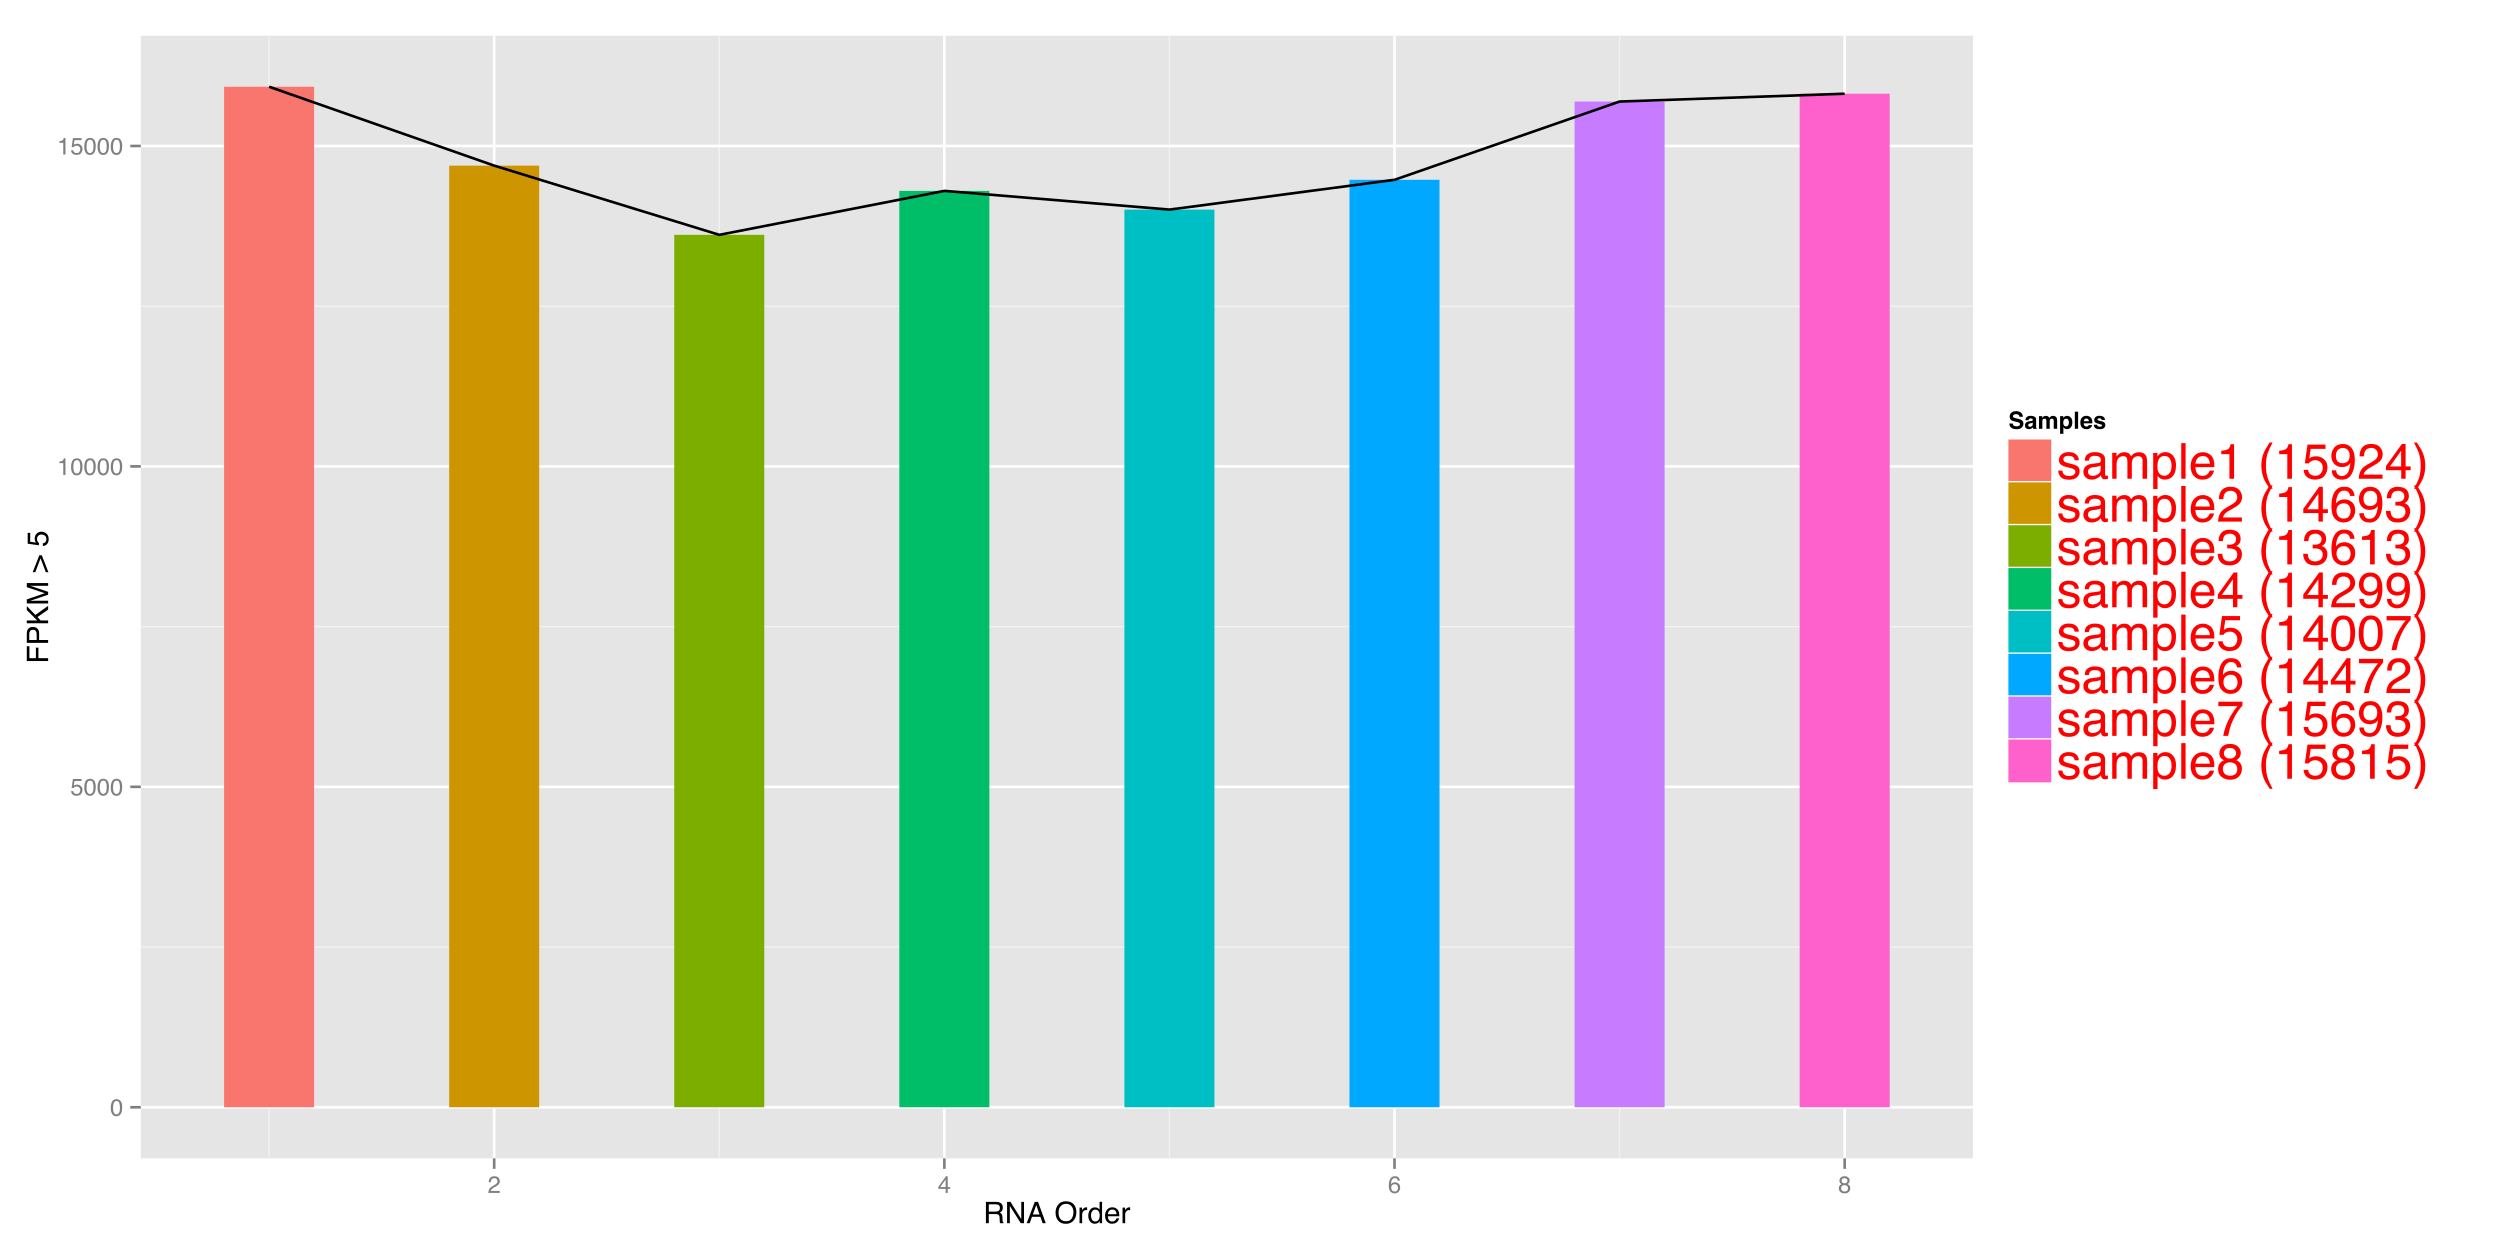 <?xml version="1.0" encoding="UTF-8"?>
<svg xmlns="http://www.w3.org/2000/svg" xmlns:xlink="http://www.w3.org/1999/xlink" width="1008pt" height="504pt" viewBox="0 0 1008 504" version="1.1">
<defs>
<g>
<symbol overflow="visible" id="glyph0-0">
<path style="stroke:none;" d="M 0.312 0 L 0.312 -6.875 L 5.766 -6.875 L 5.766 0 Z M 4.906 -0.859 L 4.906 -6.016 L 1.172 -6.016 L 1.172 -0.859 Z "/>
</symbol>
<symbol overflow="visible" id="glyph0-1">
<path style="stroke:none;" d="M 2.594 -6.703 C 3.457 -6.703 4.086 -6.348 4.484 -5.641 C 4.773 -5.086 4.922 -4.328 4.922 -3.359 C 4.922 -2.453 4.785 -1.695 4.516 -1.094 C 4.129 -0.238 3.488 0.188 2.594 0.188 C 1.781 0.188 1.18 -0.16 0.797 -0.859 C 0.461 -1.453 0.297 -2.238 0.297 -3.219 C 0.297 -3.977 0.395 -4.633 0.594 -5.188 C 0.957 -6.195 1.625 -6.703 2.594 -6.703 Z M 2.578 -0.578 C 3.016 -0.578 3.363 -0.77 3.625 -1.156 C 3.883 -1.551 4.016 -2.273 4.016 -3.328 C 4.016 -4.086 3.922 -4.711 3.734 -5.203 C 3.547 -5.703 3.18 -5.953 2.641 -5.953 C 2.148 -5.953 1.789 -5.719 1.562 -5.25 C 1.332 -4.781 1.219 -4.094 1.219 -3.188 C 1.219 -2.5 1.289 -1.945 1.438 -1.531 C 1.656 -0.895 2.035 -0.578 2.578 -0.578 Z "/>
</symbol>
<symbol overflow="visible" id="glyph0-2">
<path style="stroke:none;" d="M 1.188 -1.703 C 1.238 -1.223 1.461 -0.895 1.859 -0.719 C 2.055 -0.625 2.285 -0.578 2.547 -0.578 C 3.047 -0.578 3.414 -0.734 3.656 -1.047 C 3.895 -1.367 4.016 -1.723 4.016 -2.109 C 4.016 -2.578 3.867 -2.938 3.578 -3.188 C 3.297 -3.445 2.957 -3.578 2.562 -3.578 C 2.27 -3.578 2.02 -3.52 1.812 -3.406 C 1.602 -3.289 1.426 -3.133 1.281 -2.938 L 0.547 -2.984 L 1.062 -6.594 L 4.547 -6.594 L 4.547 -5.781 L 1.703 -5.781 L 1.406 -3.922 C 1.562 -4.035 1.711 -4.125 1.859 -4.188 C 2.109 -4.289 2.395 -4.344 2.719 -4.344 C 3.332 -4.344 3.852 -4.141 4.281 -3.734 C 4.707 -3.336 4.922 -2.836 4.922 -2.234 C 4.922 -1.598 4.723 -1.035 4.328 -0.547 C 3.941 -0.066 3.32 0.172 2.469 0.172 C 1.914 0.172 1.43 0.02 1.016 -0.281 C 0.598 -0.594 0.363 -1.066 0.312 -1.703 Z "/>
</symbol>
<symbol overflow="visible" id="glyph0-3">
<path style="stroke:none;" d="M 0.922 -4.75 L 0.922 -5.391 C 1.523 -5.453 1.945 -5.551 2.188 -5.688 C 2.426 -5.832 2.609 -6.164 2.734 -6.688 L 3.391 -6.688 L 3.391 0 L 2.5 0 L 2.5 -4.75 Z "/>
</symbol>
<symbol overflow="visible" id="glyph0-4">
<path style="stroke:none;" d="M 0.297 0 C 0.328 -0.57 0.445 -1.07 0.656 -1.5 C 0.863 -1.938 1.27 -2.328 1.875 -2.672 L 2.766 -3.188 C 3.172 -3.426 3.457 -3.629 3.625 -3.797 C 3.875 -4.055 4 -4.352 4 -4.688 C 4 -5.07 3.879 -5.379 3.641 -5.609 C 3.41 -5.836 3.102 -5.953 2.719 -5.953 C 2.133 -5.953 1.734 -5.734 1.516 -5.297 C 1.398 -5.066 1.336 -4.742 1.328 -4.328 L 0.469 -4.328 C 0.477 -4.91 0.582 -5.383 0.781 -5.75 C 1.145 -6.406 1.789 -6.734 2.719 -6.734 C 3.488 -6.734 4.051 -6.523 4.406 -6.109 C 4.758 -5.691 4.938 -5.227 4.938 -4.719 C 4.938 -4.188 4.75 -3.727 4.375 -3.344 C 4.156 -3.125 3.758 -2.852 3.188 -2.531 L 2.547 -2.188 C 2.242 -2.02 2.004 -1.859 1.828 -1.703 C 1.516 -1.43 1.316 -1.129 1.234 -0.797 L 4.906 -0.797 L 4.906 0 Z "/>
</symbol>
<symbol overflow="visible" id="glyph0-5">
<path style="stroke:none;" d="M 3.172 -2.375 L 3.172 -5.422 L 1.016 -2.375 Z M 3.188 0 L 3.188 -1.641 L 0.25 -1.641 L 0.25 -2.469 L 3.312 -6.734 L 4.031 -6.734 L 4.031 -2.375 L 5.016 -2.375 L 5.016 -1.641 L 4.031 -1.641 L 4.031 0 Z "/>
</symbol>
<symbol overflow="visible" id="glyph0-6">
<path style="stroke:none;" d="M 2.812 -6.734 C 3.562 -6.734 4.082 -6.535 4.375 -6.141 C 4.664 -5.754 4.812 -5.359 4.812 -4.953 L 3.984 -4.953 C 3.93 -5.211 3.852 -5.422 3.75 -5.578 C 3.539 -5.859 3.227 -6 2.812 -6 C 2.344 -6 1.969 -5.781 1.688 -5.344 C 1.414 -4.906 1.266 -4.281 1.234 -3.469 C 1.422 -3.75 1.664 -3.961 1.969 -4.109 C 2.227 -4.234 2.523 -4.297 2.859 -4.297 C 3.422 -4.297 3.91 -4.113 4.328 -3.75 C 4.742 -3.395 4.953 -2.863 4.953 -2.156 C 4.953 -1.539 4.754 -1 4.359 -0.531 C 3.961 -0.062 3.398 0.172 2.672 0.172 C 2.047 0.172 1.504 -0.062 1.047 -0.531 C 0.586 -1.008 0.359 -1.816 0.359 -2.953 C 0.359 -3.785 0.461 -4.488 0.672 -5.062 C 1.055 -6.176 1.77 -6.734 2.812 -6.734 Z M 2.75 -0.578 C 3.188 -0.578 3.516 -0.723 3.734 -1.016 C 3.961 -1.316 4.078 -1.672 4.078 -2.078 C 4.078 -2.422 3.977 -2.75 3.781 -3.062 C 3.582 -3.375 3.223 -3.531 2.703 -3.531 C 2.336 -3.531 2.02 -3.41 1.75 -3.172 C 1.477 -2.93 1.344 -2.566 1.344 -2.078 C 1.344 -1.648 1.461 -1.289 1.703 -1 C 1.953 -0.719 2.301 -0.578 2.75 -0.578 Z "/>
</symbol>
<symbol overflow="visible" id="glyph0-7">
<path style="stroke:none;" d="M 2.609 -3.891 C 2.984 -3.891 3.273 -3.992 3.484 -4.203 C 3.691 -4.41 3.797 -4.66 3.797 -4.953 C 3.797 -5.203 3.691 -5.43 3.484 -5.641 C 3.285 -5.848 2.984 -5.953 2.578 -5.953 C 2.172 -5.953 1.875 -5.848 1.688 -5.641 C 1.508 -5.43 1.422 -5.188 1.422 -4.906 C 1.422 -4.594 1.535 -4.344 1.766 -4.156 C 2.004 -3.977 2.285 -3.891 2.609 -3.891 Z M 2.656 -0.578 C 3.051 -0.578 3.375 -0.68 3.625 -0.891 C 3.883 -1.098 4.016 -1.414 4.016 -1.844 C 4.016 -2.27 3.879 -2.594 3.609 -2.812 C 3.348 -3.039 3.008 -3.156 2.594 -3.156 C 2.195 -3.156 1.867 -3.039 1.609 -2.812 C 1.359 -2.582 1.234 -2.266 1.234 -1.859 C 1.234 -1.516 1.348 -1.211 1.578 -0.953 C 1.816 -0.703 2.176 -0.578 2.656 -0.578 Z M 1.469 -3.578 C 1.227 -3.672 1.039 -3.785 0.906 -3.922 C 0.664 -4.172 0.547 -4.5 0.547 -4.906 C 0.547 -5.406 0.723 -5.832 1.078 -6.188 C 1.441 -6.551 1.957 -6.734 2.625 -6.734 C 3.27 -6.734 3.773 -6.562 4.141 -6.219 C 4.504 -5.875 4.688 -5.477 4.688 -5.031 C 4.688 -4.613 4.582 -4.273 4.375 -4.016 C 4.25 -3.867 4.062 -3.723 3.812 -3.578 C 4.094 -3.453 4.312 -3.305 4.469 -3.141 C 4.77 -2.828 4.922 -2.422 4.922 -1.922 C 4.922 -1.336 4.723 -0.836 4.328 -0.422 C 3.93 -0.016 3.367 0.188 2.641 0.188 C 1.984 0.188 1.43 0.008 0.984 -0.344 C 0.535 -0.695 0.312 -1.211 0.312 -1.891 C 0.312 -2.285 0.406 -2.625 0.594 -2.906 C 0.789 -3.195 1.082 -3.422 1.469 -3.578 Z "/>
</symbol>
<symbol overflow="visible" id="glyph1-0">
<path style="stroke:none;" d="M 0.391 0 L 0.391 -8.609 L 7.219 -8.609 L 7.219 0 Z M 6.141 -1.078 L 6.141 -7.531 L 1.469 -7.531 L 1.469 -1.078 Z "/>
</symbol>
<symbol overflow="visible" id="glyph1-1">
<path style="stroke:none;" d="M 4.922 -4.672 C 5.461 -4.672 5.891 -4.781 6.203 -5 C 6.523 -5.219 6.688 -5.609 6.688 -6.172 C 6.688 -6.785 6.469 -7.207 6.031 -7.438 C 5.789 -7.551 5.469 -7.609 5.062 -7.609 L 2.219 -7.609 L 2.219 -4.672 Z M 1.062 -8.609 L 5.047 -8.609 C 5.703 -8.609 6.238 -8.516 6.656 -8.328 C 7.469 -7.953 7.875 -7.27 7.875 -6.281 C 7.875 -5.77 7.766 -5.348 7.547 -5.016 C 7.336 -4.691 7.039 -4.43 6.656 -4.234 C 7 -4.098 7.254 -3.914 7.422 -3.688 C 7.586 -3.469 7.68 -3.109 7.703 -2.609 L 7.75 -1.453 C 7.758 -1.129 7.785 -0.883 7.828 -0.719 C 7.898 -0.445 8.023 -0.27 8.203 -0.188 L 8.203 0 L 6.781 0 C 6.738 -0.07 6.703 -0.164 6.672 -0.281 C 6.648 -0.406 6.633 -0.633 6.625 -0.969 L 6.547 -2.406 C 6.523 -2.969 6.316 -3.344 5.922 -3.531 C 5.703 -3.633 5.352 -3.688 4.875 -3.688 L 2.219 -3.688 L 2.219 0 L 1.062 0 Z "/>
</symbol>
<symbol overflow="visible" id="glyph1-2">
<path style="stroke:none;" d="M 0.922 -8.609 L 2.297 -8.609 L 6.641 -1.641 L 6.641 -8.609 L 7.75 -8.609 L 7.75 0 L 6.438 0 L 2.031 -6.969 L 2.031 0 L 0.922 0 Z M 4.25 -8.609 Z "/>
</symbol>
<symbol overflow="visible" id="glyph1-3">
<path style="stroke:none;" d="M 5.328 -3.531 L 4.031 -7.328 L 2.641 -3.531 Z M 3.422 -8.609 L 4.734 -8.609 L 7.859 0 L 6.578 0 L 5.703 -2.578 L 2.297 -2.578 L 1.375 0 L 0.172 0 Z M 4.016 -8.609 Z "/>
</symbol>
<symbol overflow="visible" id="glyph1-4">
<path style="stroke:none;" d=""/>
</symbol>
<symbol overflow="visible" id="glyph1-5">
<path style="stroke:none;" d="M 4.625 -8.844 C 6.145 -8.844 7.27 -8.352 8 -7.375 C 8.57 -6.613 8.859 -5.641 8.859 -4.453 C 8.859 -3.172 8.531 -2.102 7.875 -1.25 C 7.113 -0.25 6.023 0.25 4.609 0.25 C 3.285 0.25 2.242 -0.188 1.484 -1.062 C 0.805 -1.906 0.469 -2.973 0.469 -4.266 C 0.469 -5.422 0.758 -6.414 1.344 -7.25 C 2.082 -8.312 3.176 -8.844 4.625 -8.844 Z M 4.75 -0.797 C 5.77 -0.797 6.508 -1.16 6.969 -1.891 C 7.438 -2.629 7.672 -3.477 7.672 -4.438 C 7.672 -5.445 7.406 -6.258 6.875 -6.875 C 6.344 -7.5 5.617 -7.812 4.703 -7.812 C 3.805 -7.812 3.078 -7.504 2.516 -6.891 C 1.953 -6.273 1.672 -5.375 1.672 -4.188 C 1.672 -3.227 1.91 -2.422 2.391 -1.766 C 2.879 -1.117 3.664 -0.797 4.75 -0.797 Z M 4.672 -8.844 Z "/>
</symbol>
<symbol overflow="visible" id="glyph1-6">
<path style="stroke:none;" d="M 0.797 -6.281 L 1.812 -6.281 L 1.812 -5.188 C 1.883 -5.406 2.082 -5.664 2.406 -5.969 C 2.727 -6.27 3.098 -6.422 3.516 -6.422 C 3.535 -6.422 3.566 -6.414 3.609 -6.406 C 3.66 -6.406 3.742 -6.398 3.859 -6.391 L 3.859 -5.281 C 3.797 -5.289 3.738 -5.297 3.688 -5.297 C 3.633 -5.297 3.578 -5.297 3.516 -5.297 C 2.984 -5.297 2.57 -5.125 2.281 -4.781 C 2 -4.445 1.859 -4.055 1.859 -3.609 L 1.859 0 L 0.797 0 Z "/>
</symbol>
<symbol overflow="visible" id="glyph1-7">
<path style="stroke:none;" d="M 1.438 -3.062 C 1.438 -2.395 1.578 -1.832 1.859 -1.375 C 2.148 -0.926 2.609 -0.703 3.234 -0.703 C 3.723 -0.703 4.125 -0.91 4.438 -1.328 C 4.758 -1.742 4.922 -2.348 4.922 -3.141 C 4.922 -3.93 4.754 -4.516 4.422 -4.891 C 4.098 -5.273 3.703 -5.469 3.234 -5.469 C 2.703 -5.469 2.27 -5.266 1.938 -4.859 C 1.602 -4.453 1.438 -3.852 1.438 -3.062 Z M 3.031 -6.391 C 3.508 -6.391 3.91 -6.285 4.234 -6.078 C 4.422 -5.961 4.633 -5.758 4.875 -5.469 L 4.875 -8.641 L 5.891 -8.641 L 5.891 0 L 4.938 0 L 4.938 -0.875 C 4.695 -0.488 4.406 -0.207 4.062 -0.031 C 3.727 0.133 3.344 0.219 2.906 0.219 C 2.207 0.219 1.602 -0.07 1.094 -0.656 C 0.582 -1.25 0.328 -2.031 0.328 -3 C 0.328 -3.914 0.562 -4.707 1.031 -5.375 C 1.5 -6.051 2.164 -6.391 3.031 -6.391 Z "/>
</symbol>
<symbol overflow="visible" id="glyph1-8">
<path style="stroke:none;" d="M 3.391 -6.422 C 3.836 -6.422 4.27 -6.316 4.688 -6.109 C 5.102 -5.898 5.422 -5.629 5.641 -5.297 C 5.848 -4.973 5.988 -4.602 6.062 -4.188 C 6.125 -3.895 6.156 -3.43 6.156 -2.797 L 1.547 -2.797 C 1.566 -2.16 1.719 -1.648 2 -1.266 C 2.281 -0.879 2.719 -0.688 3.312 -0.688 C 3.863 -0.688 4.301 -0.867 4.625 -1.234 C 4.812 -1.441 4.945 -1.688 5.031 -1.969 L 6.062 -1.969 C 6.039 -1.738 5.953 -1.484 5.797 -1.203 C 5.641 -0.922 5.469 -0.688 5.281 -0.5 C 4.957 -0.188 4.555 0.02 4.078 0.125 C 3.828 0.188 3.539 0.219 3.219 0.219 C 2.438 0.219 1.773 -0.062 1.234 -0.625 C 0.691 -1.195 0.422 -1.992 0.422 -3.016 C 0.422 -4.023 0.691 -4.844 1.234 -5.469 C 1.785 -6.102 2.504 -6.422 3.391 -6.422 Z M 5.062 -3.641 C 5.02 -4.098 4.922 -4.461 4.766 -4.734 C 4.484 -5.242 4.004 -5.5 3.328 -5.5 C 2.836 -5.5 2.426 -5.32 2.094 -4.969 C 1.77 -4.625 1.598 -4.18 1.578 -3.641 Z M 3.281 -6.422 Z "/>
</symbol>
<symbol overflow="visible" id="glyph2-0">
<path style="stroke:none;" d="M 0 -0.391 L -8.609 -0.391 L -8.609 -7.219 L 0 -7.219 Z M -1.078 -6.141 L -7.531 -6.141 L -7.531 -1.469 L -1.078 -1.469 Z "/>
</symbol>
<symbol overflow="visible" id="glyph2-1">
<path style="stroke:none;" d="M -8.609 -1.031 L -8.609 -7 L -7.547 -7 L -7.547 -2.188 L -4.938 -2.188 L -4.938 -6.422 L -3.922 -6.422 L -3.922 -2.188 L 0 -2.188 L 0 -1.031 Z "/>
</symbol>
<symbol overflow="visible" id="glyph2-2">
<path style="stroke:none;" d="M -8.609 -1.031 L -8.609 -4.906 C -8.609 -5.664 -8.391 -6.281 -7.953 -6.75 C -7.523 -7.219 -6.922 -7.453 -6.141 -7.453 C -5.473 -7.453 -4.891 -7.242 -4.391 -6.828 C -3.891 -6.41 -3.641 -5.77 -3.641 -4.906 L -3.641 -2.188 L 0 -2.188 L 0 -1.031 Z M -6.141 -6.281 C -6.766 -6.281 -7.191 -6.047 -7.422 -5.578 C -7.547 -5.316 -7.609 -4.961 -7.609 -4.516 L -7.609 -2.188 L -4.625 -2.188 L -4.625 -4.516 C -4.625 -5.035 -4.734 -5.457 -4.953 -5.781 C -5.18 -6.113 -5.578 -6.281 -6.141 -6.281 Z "/>
</symbol>
<symbol overflow="visible" id="glyph2-3">
<path style="stroke:none;" d="M -8.609 -0.922 L -8.609 -2.047 L -4.406 -2.047 L -8.609 -6.25 L -8.609 -7.859 L -5.141 -4.281 L 0 -7.953 L 0 -6.438 L -4.312 -3.422 L -3 -2.047 L 0 -2.047 L 0 -0.922 Z "/>
</symbol>
<symbol overflow="visible" id="glyph2-4">
<path style="stroke:none;" d="M -8.609 -0.891 L -8.609 -2.562 L -1.328 -5.031 L -8.609 -7.484 L -8.609 -9.141 L 0 -9.141 L 0 -8.031 L -5.078 -8.031 C -5.254 -8.031 -5.547 -8.031 -5.953 -8.031 C -6.359 -8.039 -6.797 -8.047 -7.266 -8.047 L 0 -5.594 L 0 -4.438 L -7.266 -1.969 L -7 -1.969 C -6.789 -1.969 -6.469 -1.973 -6.031 -1.984 C -5.602 -1.992 -5.285 -2 -5.078 -2 L 0 -2 L 0 -0.891 Z "/>
</symbol>
<symbol overflow="visible" id="glyph2-5">
<path style="stroke:none;" d=""/>
</symbol>
<symbol overflow="visible" id="glyph2-6">
<path style="stroke:none;" d="M -2.562 -7.016 L 0.109 -0.172 L -0.938 -0.172 L -3.062 -5.766 L -5.188 -0.172 L -6.234 -0.172 L -3.547 -7.016 Z "/>
</symbol>
<symbol overflow="visible" id="glyph2-7">
<path style="stroke:none;" d="M -2.141 -1.484 C -1.535 -1.555 -1.117 -1.836 -0.891 -2.328 C -0.773 -2.578 -0.719 -2.863 -0.719 -3.188 C -0.719 -3.812 -0.914 -4.273 -1.312 -4.578 C -1.707 -4.879 -2.148 -5.031 -2.641 -5.031 C -3.223 -5.031 -3.676 -4.848 -4 -4.484 C -4.32 -4.129 -4.484 -3.703 -4.484 -3.203 C -4.484 -2.836 -4.41 -2.523 -4.266 -2.266 C -4.129 -2.004 -3.938 -1.785 -3.688 -1.609 L -3.734 -0.688 L -8.25 -1.328 L -8.25 -5.688 L -7.234 -5.688 L -7.234 -2.125 L -4.906 -1.766 C -5.051 -1.961 -5.16 -2.148 -5.234 -2.328 C -5.359 -2.641 -5.422 -3 -5.422 -3.406 C -5.422 -4.176 -5.172 -4.828 -4.672 -5.359 C -4.18 -5.898 -3.555 -6.172 -2.797 -6.172 C -2.004 -6.172 -1.301 -5.922 -0.688 -5.422 C -0.082 -4.93 0.219 -4.148 0.219 -3.078 C 0.219 -2.398 0.023 -1.797 -0.359 -1.266 C -0.742 -0.742 -1.336 -0.453 -2.141 -0.391 Z "/>
</symbol>
<symbol overflow="visible" id="glyph3-0">
<path style="stroke:none;" d="M 0.719 0 L 0.719 -6.906 L 6.281 -6.906 L 6.281 0 Z M 5.422 -0.859 L 5.422 -6.047 L 1.578 -6.047 L 1.578 -0.859 Z "/>
</symbol>
<symbol overflow="visible" id="glyph3-1">
<path style="stroke:none;" d="M 1.781 -2.125 C 1.82 -1.812 1.906 -1.578 2.031 -1.422 C 2.27 -1.141 2.672 -1 3.234 -1 C 3.578 -1 3.852 -1.035 4.062 -1.109 C 4.469 -1.254 4.672 -1.52 4.672 -1.906 C 4.672 -2.133 4.57 -2.312 4.375 -2.438 C 4.176 -2.562 3.859 -2.672 3.422 -2.766 L 2.703 -2.922 C 1.984 -3.086 1.484 -3.266 1.203 -3.453 C 0.742 -3.773 0.516 -4.273 0.516 -4.953 C 0.516 -5.566 0.738 -6.078 1.188 -6.484 C 1.633 -6.898 2.297 -7.109 3.172 -7.109 C 3.898 -7.109 4.52 -6.914 5.031 -6.531 C 5.539 -6.145 5.812 -5.582 5.844 -4.844 L 4.453 -4.844 C 4.422 -5.258 4.238 -5.555 3.906 -5.734 C 3.676 -5.848 3.395 -5.906 3.062 -5.906 C 2.695 -5.906 2.398 -5.828 2.172 -5.672 C 1.953 -5.523 1.844 -5.316 1.844 -5.047 C 1.844 -4.805 1.953 -4.625 2.172 -4.5 C 2.316 -4.414 2.617 -4.32 3.078 -4.219 L 4.266 -3.938 C 4.785 -3.812 5.176 -3.641 5.438 -3.422 C 5.852 -3.098 6.062 -2.629 6.062 -2.016 C 6.062 -1.391 5.816 -0.867 5.328 -0.453 C 4.848 -0.035 4.172 0.172 3.297 0.172 C 2.391 0.172 1.676 -0.031 1.156 -0.438 C 0.645 -0.844 0.391 -1.406 0.391 -2.125 Z M 3.172 -7.109 Z "/>
</symbol>
<symbol overflow="visible" id="glyph3-2">
<path style="stroke:none;" d="M 3.438 -2.484 C 3.352 -2.43 3.266 -2.391 3.172 -2.359 C 3.086 -2.328 2.973 -2.297 2.828 -2.266 L 2.531 -2.203 C 2.25 -2.148 2.047 -2.094 1.922 -2.031 C 1.711 -1.906 1.609 -1.711 1.609 -1.453 C 1.609 -1.223 1.672 -1.055 1.797 -0.953 C 1.93 -0.859 2.086 -0.812 2.266 -0.812 C 2.555 -0.812 2.82 -0.895 3.062 -1.062 C 3.301 -1.227 3.426 -1.535 3.438 -1.984 Z M 2.625 -3.109 C 2.875 -3.141 3.051 -3.176 3.156 -3.219 C 3.344 -3.301 3.438 -3.43 3.438 -3.609 C 3.438 -3.816 3.363 -3.957 3.219 -4.031 C 3.07 -4.113 2.859 -4.156 2.578 -4.156 C 2.266 -4.156 2.047 -4.078 1.922 -3.922 C 1.828 -3.805 1.766 -3.648 1.734 -3.453 L 0.438 -3.453 C 0.469 -3.898 0.594 -4.266 0.812 -4.547 C 1.164 -5.004 1.77 -5.234 2.625 -5.234 C 3.188 -5.234 3.688 -5.117 4.125 -4.891 C 4.562 -4.672 4.781 -4.254 4.781 -3.641 L 4.781 -1.297 C 4.781 -1.129 4.781 -0.93 4.781 -0.703 C 4.789 -0.523 4.816 -0.406 4.859 -0.344 C 4.898 -0.281 4.969 -0.234 5.062 -0.203 L 5.062 0 L 3.609 0 C 3.566 -0.102 3.535 -0.195 3.516 -0.281 C 3.504 -0.375 3.492 -0.477 3.484 -0.594 C 3.297 -0.395 3.082 -0.227 2.844 -0.094 C 2.562 0.07 2.238 0.156 1.875 0.156 C 1.414 0.156 1.035 0.023 0.734 -0.234 C 0.43 -0.492 0.281 -0.867 0.281 -1.359 C 0.281 -1.984 0.52 -2.438 1 -2.719 C 1.27 -2.875 1.66 -2.984 2.172 -3.047 Z M 2.703 -5.234 Z "/>
</symbol>
<symbol overflow="visible" id="glyph3-3">
<path style="stroke:none;" d="M 6.328 -5.219 C 6.555 -5.219 6.781 -5.172 7 -5.078 C 7.219 -4.992 7.414 -4.844 7.594 -4.625 C 7.727 -4.445 7.82 -4.227 7.875 -3.969 C 7.906 -3.801 7.922 -3.551 7.922 -3.219 L 7.922 0 L 6.547 0 L 6.547 -3.25 C 6.547 -3.445 6.516 -3.609 6.453 -3.734 C 6.336 -3.961 6.117 -4.078 5.797 -4.078 C 5.43 -4.078 5.176 -3.926 5.031 -3.625 C 4.957 -3.457 4.922 -3.266 4.922 -3.047 L 4.922 0 L 3.578 0 L 3.578 -3.047 C 3.578 -3.348 3.547 -3.566 3.484 -3.703 C 3.379 -3.953 3.16 -4.078 2.828 -4.078 C 2.453 -4.078 2.195 -3.953 2.062 -3.703 C 1.988 -3.555 1.953 -3.348 1.953 -3.078 L 1.953 0 L 0.594 0 L 0.594 -5.094 L 1.891 -5.094 L 1.891 -4.359 C 2.055 -4.617 2.211 -4.805 2.359 -4.922 C 2.617 -5.117 2.957 -5.219 3.375 -5.219 C 3.758 -5.219 4.07 -5.129 4.312 -4.953 C 4.508 -4.797 4.66 -4.594 4.766 -4.344 C 4.93 -4.645 5.145 -4.863 5.406 -5 C 5.688 -5.145 5.992 -5.219 6.328 -5.219 Z "/>
</symbol>
<symbol overflow="visible" id="glyph3-4">
<path style="stroke:none;" d="M 4.141 -2.547 C 4.141 -2.941 4.051 -3.289 3.875 -3.594 C 3.695 -3.895 3.406 -4.047 3 -4.047 C 2.508 -4.047 2.176 -3.816 2 -3.359 C 1.906 -3.117 1.859 -2.812 1.859 -2.438 C 1.859 -1.844 2.016 -1.426 2.328 -1.188 C 2.516 -1.039 2.738 -0.969 3 -0.969 C 3.375 -0.969 3.656 -1.113 3.844 -1.406 C 4.039 -1.695 4.141 -2.078 4.141 -2.547 Z M 3.375 -5.219 C 3.977 -5.219 4.484 -4.992 4.891 -4.547 C 5.305 -4.109 5.516 -3.469 5.516 -2.625 C 5.516 -1.719 5.312 -1.031 4.906 -0.562 C 4.508 -0.094 3.988 0.141 3.344 0.141 C 2.938 0.141 2.602 0.039 2.344 -0.156 C 2.195 -0.27 2.051 -0.438 1.906 -0.656 L 1.906 2.016 L 0.578 2.016 L 0.578 -5.109 L 1.859 -5.109 L 1.859 -4.359 C 2.004 -4.578 2.16 -4.75 2.328 -4.875 C 2.617 -5.102 2.969 -5.219 3.375 -5.219 Z "/>
</symbol>
<symbol overflow="visible" id="glyph3-5">
<path style="stroke:none;" d="M 1.984 0 L 0.656 0 L 0.656 -6.906 L 1.984 -6.906 Z "/>
</symbol>
<symbol overflow="visible" id="glyph3-6">
<path style="stroke:none;" d="M 2.641 -4.141 C 2.328 -4.141 2.082 -4.039 1.906 -3.844 C 1.738 -3.656 1.633 -3.395 1.594 -3.062 L 3.672 -3.062 C 3.648 -3.414 3.539 -3.68 3.344 -3.859 C 3.156 -4.047 2.922 -4.141 2.641 -4.141 Z M 2.641 -5.234 C 3.066 -5.234 3.445 -5.156 3.781 -5 C 4.125 -4.844 4.406 -4.594 4.625 -4.25 C 4.82 -3.945 4.953 -3.594 5.016 -3.188 C 5.047 -2.957 5.062 -2.625 5.062 -2.188 L 1.562 -2.188 C 1.582 -1.676 1.742 -1.316 2.047 -1.109 C 2.234 -0.973 2.457 -0.906 2.719 -0.906 C 2.988 -0.906 3.207 -0.984 3.375 -1.141 C 3.469 -1.234 3.551 -1.352 3.625 -1.5 L 5 -1.5 C 4.957 -1.195 4.797 -0.891 4.516 -0.578 C 4.078 -0.078 3.469 0.172 2.688 0.172 C 2.031 0.172 1.453 -0.035 0.953 -0.453 C 0.461 -0.879 0.219 -1.562 0.219 -2.5 C 0.219 -3.383 0.441 -4.062 0.891 -4.531 C 1.336 -5 1.922 -5.234 2.641 -5.234 Z M 2.734 -5.234 Z "/>
</symbol>
<symbol overflow="visible" id="glyph3-7">
<path style="stroke:none;" d="M 1.656 -1.625 C 1.688 -1.395 1.75 -1.227 1.844 -1.125 C 2.008 -0.945 2.316 -0.859 2.766 -0.859 C 3.023 -0.859 3.234 -0.895 3.391 -0.969 C 3.547 -1.051 3.625 -1.172 3.625 -1.328 C 3.625 -1.473 3.562 -1.586 3.438 -1.672 C 3.312 -1.742 2.848 -1.879 2.047 -2.078 C 1.461 -2.211 1.051 -2.391 0.812 -2.609 C 0.582 -2.816 0.469 -3.125 0.469 -3.531 C 0.469 -4 0.648 -4.398 1.016 -4.734 C 1.391 -5.078 1.91 -5.25 2.578 -5.25 C 3.211 -5.25 3.727 -5.117 4.125 -4.859 C 4.531 -4.609 4.766 -4.172 4.828 -3.547 L 3.5 -3.547 C 3.477 -3.723 3.426 -3.859 3.344 -3.953 C 3.195 -4.141 2.945 -4.234 2.594 -4.234 C 2.312 -4.234 2.109 -4.188 1.984 -4.094 C 1.859 -4 1.797 -3.895 1.797 -3.781 C 1.797 -3.625 1.859 -3.508 1.984 -3.438 C 2.117 -3.363 2.582 -3.242 3.375 -3.078 C 3.906 -2.953 4.305 -2.758 4.578 -2.5 C 4.836 -2.25 4.969 -1.93 4.969 -1.547 C 4.969 -1.035 4.781 -0.617 4.406 -0.297 C 4.031 0.016 3.445 0.172 2.656 0.172 C 1.852 0.172 1.258 0.004 0.875 -0.328 C 0.5 -0.672 0.312 -1.102 0.312 -1.625 Z M 2.688 -5.234 Z "/>
</symbol>
<symbol overflow="visible" id="glyph4-0">
<path style="stroke:none;" d="M 0.641 0 L 0.641 -14.344 L 12.031 -14.344 L 12.031 0 Z M 10.234 -1.797 L 10.234 -12.547 L 2.438 -12.547 L 2.438 -1.797 Z "/>
</symbol>
<symbol overflow="visible" id="glyph4-1">
<path style="stroke:none;" d="M 2.328 -3.281 C 2.379 -2.695 2.531 -2.25 2.781 -1.938 C 3.219 -1.363 3.984 -1.078 5.078 -1.078 C 5.734 -1.078 6.305 -1.219 6.797 -1.5 C 7.297 -1.789 7.547 -2.234 7.547 -2.828 C 7.547 -3.273 7.344 -3.613 6.938 -3.844 C 6.688 -3.988 6.188 -4.156 5.438 -4.344 L 4.047 -4.703 C 3.148 -4.922 2.492 -5.164 2.078 -5.438 C 1.316 -5.914 0.938 -6.57 0.938 -7.406 C 0.938 -8.395 1.289 -9.195 2 -9.812 C 2.719 -10.426 3.68 -10.734 4.891 -10.734 C 6.461 -10.734 7.598 -10.27 8.297 -9.344 C 8.734 -8.758 8.941 -8.129 8.922 -7.453 L 7.266 -7.453 C 7.234 -7.848 7.094 -8.207 6.844 -8.531 C 6.438 -9 5.738 -9.234 4.75 -9.234 C 4.082 -9.234 3.578 -9.102 3.234 -8.844 C 2.891 -8.594 2.719 -8.258 2.719 -7.844 C 2.719 -7.383 2.945 -7.02 3.406 -6.75 C 3.664 -6.582 4.047 -6.438 4.547 -6.312 L 5.719 -6.031 C 6.977 -5.727 7.82 -5.43 8.25 -5.141 C 8.938 -4.691 9.281 -3.988 9.281 -3.031 C 9.281 -2.094 8.926 -1.285 8.219 -0.609 C 7.508 0.066 6.43 0.406 4.984 0.406 C 3.43 0.406 2.332 0.051 1.688 -0.656 C 1.039 -1.363 0.691 -2.238 0.641 -3.281 Z M 4.938 -10.719 Z "/>
</symbol>
<symbol overflow="visible" id="glyph4-2">
<path style="stroke:none;" d="M 2.641 -2.781 C 2.641 -2.27 2.82 -1.867 3.188 -1.578 C 3.562 -1.285 4.004 -1.141 4.516 -1.141 C 5.129 -1.141 5.727 -1.285 6.312 -1.578 C 7.289 -2.047 7.781 -2.82 7.781 -3.906 L 7.781 -5.328 C 7.562 -5.191 7.281 -5.078 6.938 -4.984 C 6.602 -4.891 6.273 -4.82 5.953 -4.781 L 4.891 -4.656 C 4.242 -4.562 3.766 -4.426 3.453 -4.25 C 2.91 -3.945 2.641 -3.457 2.641 -2.781 Z M 6.891 -6.344 C 7.297 -6.395 7.566 -6.562 7.703 -6.844 C 7.785 -7 7.828 -7.223 7.828 -7.516 C 7.828 -8.117 7.613 -8.555 7.188 -8.828 C 6.758 -9.098 6.148 -9.234 5.359 -9.234 C 4.43 -9.234 3.781 -8.984 3.406 -8.484 C 3.188 -8.211 3.047 -7.805 2.984 -7.266 L 1.344 -7.266 C 1.375 -8.555 1.789 -9.453 2.594 -9.953 C 3.395 -10.461 4.328 -10.719 5.391 -10.719 C 6.617 -10.719 7.617 -10.484 8.391 -10.016 C 9.148 -9.547 9.531 -8.816 9.531 -7.828 L 9.531 -1.797 C 9.531 -1.617 9.566 -1.473 9.641 -1.359 C 9.711 -1.242 9.875 -1.188 10.125 -1.188 C 10.195 -1.188 10.281 -1.191 10.375 -1.203 C 10.477 -1.211 10.582 -1.227 10.688 -1.25 L 10.688 0.047 C 10.414 0.129 10.207 0.176 10.062 0.188 C 9.926 0.207 9.734 0.219 9.484 0.219 C 8.879 0.219 8.441 0.004 8.172 -0.422 C 8.023 -0.648 7.922 -0.973 7.859 -1.391 C 7.504 -0.922 6.988 -0.508 6.312 -0.156 C 5.645 0.188 4.91 0.359 4.109 0.359 C 3.129 0.359 2.332 0.062 1.719 -0.531 C 1.102 -1.125 0.797 -1.863 0.797 -2.75 C 0.797 -3.719 1.098 -4.469 1.703 -5 C 2.316 -5.531 3.113 -5.859 4.094 -5.984 Z M 5.438 -10.719 Z "/>
</symbol>
<symbol overflow="visible" id="glyph4-3">
<path style="stroke:none;" d="M 1.297 -10.453 L 3.031 -10.453 L 3.031 -8.969 C 3.445 -9.488 3.82 -9.863 4.156 -10.094 C 4.738 -10.488 5.398 -10.688 6.141 -10.688 C 6.973 -10.688 7.641 -10.484 8.141 -10.078 C 8.43 -9.848 8.691 -9.504 8.922 -9.047 C 9.316 -9.609 9.773 -10.02 10.297 -10.281 C 10.828 -10.551 11.422 -10.688 12.078 -10.688 C 13.484 -10.688 14.441 -10.18 14.953 -9.172 C 15.223 -8.617 15.359 -7.883 15.359 -6.969 L 15.359 0 L 13.531 0 L 13.531 -7.266 C 13.531 -7.961 13.352 -8.441 13 -8.703 C 12.656 -8.961 12.234 -9.094 11.734 -9.094 C 11.047 -9.094 10.453 -8.859 9.953 -8.391 C 9.453 -7.93 9.203 -7.16 9.203 -6.078 L 9.203 0 L 7.422 0 L 7.422 -6.828 C 7.422 -7.535 7.336 -8.051 7.172 -8.375 C 6.898 -8.863 6.398 -9.109 5.672 -9.109 C 5.004 -9.109 4.398 -8.848 3.859 -8.328 C 3.316 -7.816 3.047 -6.891 3.047 -5.547 L 3.047 0 L 1.297 0 Z "/>
</symbol>
<symbol overflow="visible" id="glyph4-4">
<path style="stroke:none;" d="M 5.703 -1.188 C 6.523 -1.188 7.207 -1.531 7.75 -2.219 C 8.289 -2.906 8.562 -3.93 8.562 -5.297 C 8.562 -6.129 8.441 -6.844 8.203 -7.438 C 7.742 -8.594 6.91 -9.172 5.703 -9.172 C 4.484 -9.172 3.648 -8.562 3.203 -7.344 C 2.961 -6.695 2.844 -5.867 2.844 -4.859 C 2.844 -4.055 2.961 -3.367 3.203 -2.797 C 3.66 -1.723 4.492 -1.188 5.703 -1.188 Z M 1.156 -10.406 L 2.859 -10.406 L 2.859 -9.031 C 3.211 -9.5 3.598 -9.863 4.016 -10.125 C 4.609 -10.52 5.305 -10.719 6.109 -10.719 C 7.285 -10.719 8.285 -10.258 9.109 -9.344 C 9.941 -8.438 10.359 -7.141 10.359 -5.453 C 10.359 -3.18 9.766 -1.555 8.578 -0.578 C 7.816 0.047 6.938 0.359 5.938 0.359 C 5.145 0.359 4.484 0.18 3.953 -0.172 C 3.641 -0.359 3.289 -0.691 2.906 -1.172 L 2.906 4.172 L 1.156 4.172 Z "/>
</symbol>
<symbol overflow="visible" id="glyph4-5">
<path style="stroke:none;" d="M 1.344 -14.344 L 3.094 -14.344 L 3.094 0 L 1.344 0 Z "/>
</symbol>
<symbol overflow="visible" id="glyph4-6">
<path style="stroke:none;" d="M 5.641 -10.688 C 6.391 -10.688 7.109 -10.516 7.797 -10.172 C 8.492 -9.828 9.023 -9.375 9.391 -8.812 C 9.742 -8.289 9.977 -7.676 10.094 -6.969 C 10.195 -6.488 10.25 -5.723 10.25 -4.672 L 2.594 -4.672 C 2.625 -3.609 2.875 -2.754 3.344 -2.109 C 3.812 -1.473 4.535 -1.156 5.516 -1.156 C 6.43 -1.156 7.164 -1.457 7.719 -2.062 C 8.031 -2.414 8.25 -2.82 8.375 -3.281 L 10.109 -3.281 C 10.066 -2.895 9.914 -2.469 9.656 -2 C 9.395 -1.531 9.109 -1.145 8.797 -0.844 C 8.254 -0.32 7.594 0.031 6.812 0.219 C 6.383 0.32 5.906 0.375 5.375 0.375 C 4.07 0.375 2.969 -0.098 2.062 -1.047 C 1.156 -1.992 0.703 -3.32 0.703 -5.031 C 0.703 -6.707 1.156 -8.066 2.062 -9.109 C 2.977 -10.16 4.172 -10.688 5.641 -10.688 Z M 8.453 -6.062 C 8.379 -6.82 8.211 -7.43 7.953 -7.891 C 7.473 -8.734 6.664 -9.156 5.531 -9.156 C 4.727 -9.156 4.051 -8.863 3.5 -8.281 C 2.957 -7.695 2.672 -6.957 2.641 -6.062 Z M 5.484 -10.719 Z "/>
</symbol>
<symbol overflow="visible" id="glyph4-7">
<path style="stroke:none;" d="M 1.922 -9.906 L 1.922 -11.25 C 3.18 -11.375 4.062 -11.582 4.562 -11.875 C 5.07 -12.164 5.445 -12.848 5.688 -13.922 L 7.078 -13.922 L 7.078 0 L 5.203 0 L 5.203 -9.906 Z "/>
</symbol>
<symbol overflow="visible" id="glyph4-8">
<path style="stroke:none;" d=""/>
</symbol>
<symbol overflow="visible" id="glyph4-9">
<path style="stroke:none;" d="M 5.922 -14.578 C 4.898 -12.598 4.234 -11.141 3.922 -10.203 C 3.461 -8.773 3.234 -7.125 3.234 -5.25 C 3.234 -3.363 3.5 -1.641 4.031 -0.078 C 4.352 0.891 4.992 2.273 5.953 4.078 L 4.766 4.078 C 3.816 2.598 3.227 1.648 3 1.234 C 2.77 0.828 2.52 0.27 2.25 -0.438 C 1.883 -1.395 1.633 -2.422 1.5 -3.516 C 1.426 -4.078 1.391 -4.617 1.391 -5.141 C 1.391 -7.066 1.691 -8.781 2.297 -10.281 C 2.68 -11.238 3.484 -12.672 4.703 -14.578 Z "/>
</symbol>
<symbol overflow="visible" id="glyph4-10">
<path style="stroke:none;" d="M 2.469 -3.562 C 2.582 -2.562 3.051 -1.867 3.875 -1.484 C 4.289 -1.285 4.77 -1.188 5.312 -1.188 C 6.352 -1.188 7.125 -1.52 7.625 -2.188 C 8.125 -2.852 8.375 -3.586 8.375 -4.391 C 8.375 -5.367 8.078 -6.125 7.484 -6.656 C 6.891 -7.195 6.176 -7.469 5.344 -7.469 C 4.738 -7.469 4.219 -7.348 3.781 -7.109 C 3.352 -6.879 2.984 -6.555 2.672 -6.141 L 1.156 -6.219 L 2.219 -13.75 L 9.484 -13.75 L 9.484 -12.047 L 3.531 -12.047 L 2.938 -8.172 C 3.258 -8.41 3.57 -8.594 3.875 -8.719 C 4.395 -8.938 4.992 -9.047 5.672 -9.047 C 6.953 -9.047 8.039 -8.629 8.938 -7.797 C 9.832 -6.973 10.281 -5.926 10.281 -4.656 C 10.281 -3.332 9.867 -2.164 9.047 -1.156 C 8.234 -0.145 6.93 0.359 5.141 0.359 C 3.992 0.359 2.984 0.035 2.109 -0.609 C 1.234 -1.254 0.742 -2.238 0.641 -3.562 Z "/>
</symbol>
<symbol overflow="visible" id="glyph4-11">
<path style="stroke:none;" d="M 2.656 -3.375 C 2.707 -2.406 3.082 -1.738 3.781 -1.375 C 4.133 -1.176 4.535 -1.078 4.984 -1.078 C 5.828 -1.078 6.547 -1.426 7.141 -2.125 C 7.734 -2.82 8.156 -4.242 8.406 -6.391 C 8.008 -5.766 7.52 -5.328 6.938 -5.078 C 6.363 -4.828 5.75 -4.703 5.094 -4.703 C 3.738 -4.703 2.672 -5.125 1.891 -5.969 C 1.109 -6.812 0.719 -7.891 0.719 -9.203 C 0.719 -10.473 1.102 -11.586 1.875 -12.547 C 2.645 -13.516 3.785 -14 5.297 -14 C 7.336 -14 8.742 -13.082 9.516 -11.25 C 9.953 -10.238 10.172 -8.977 10.172 -7.469 C 10.172 -5.75 9.91 -4.227 9.391 -2.906 C 8.535 -0.707 7.094 0.391 5.062 0.391 C 3.695 0.391 2.656 0.031 1.938 -0.688 C 1.227 -1.406 0.875 -2.301 0.875 -3.375 Z M 5.328 -6.25 C 6.023 -6.25 6.66 -6.477 7.234 -6.938 C 7.805 -7.395 8.094 -8.195 8.094 -9.344 C 8.094 -10.375 7.832 -11.141 7.312 -11.641 C 6.801 -12.148 6.145 -12.406 5.344 -12.406 C 4.477 -12.406 3.797 -12.113 3.297 -11.531 C 2.797 -10.957 2.547 -10.191 2.547 -9.234 C 2.547 -8.316 2.766 -7.586 3.203 -7.047 C 3.648 -6.516 4.359 -6.25 5.328 -6.25 Z "/>
</symbol>
<symbol overflow="visible" id="glyph4-12">
<path style="stroke:none;" d="M 0.625 0 C 0.688 -1.207 0.93 -2.254 1.359 -3.141 C 1.797 -4.035 2.645 -4.848 3.906 -5.578 L 5.781 -6.656 C 6.625 -7.145 7.211 -7.562 7.547 -7.906 C 8.078 -8.445 8.344 -9.066 8.344 -9.766 C 8.344 -10.578 8.098 -11.223 7.609 -11.703 C 7.129 -12.18 6.484 -12.422 5.672 -12.422 C 4.461 -12.422 3.629 -11.969 3.172 -11.062 C 2.922 -10.57 2.781 -9.895 2.75 -9.031 L 0.969 -9.031 C 0.988 -10.238 1.211 -11.227 1.641 -12 C 2.398 -13.352 3.742 -14.031 5.672 -14.031 C 7.273 -14.031 8.445 -13.598 9.188 -12.734 C 9.926 -11.867 10.297 -10.906 10.297 -9.844 C 10.297 -8.727 9.898 -7.77 9.109 -6.969 C 8.648 -6.508 7.832 -5.953 6.656 -5.297 L 5.328 -4.547 C 4.68 -4.203 4.176 -3.867 3.812 -3.547 C 3.164 -2.984 2.758 -2.352 2.594 -1.656 L 10.219 -1.656 L 10.219 0 Z "/>
</symbol>
<symbol overflow="visible" id="glyph4-13">
<path style="stroke:none;" d="M 6.609 -4.953 L 6.609 -11.297 L 2.125 -4.953 Z M 6.641 0 L 6.641 -3.422 L 0.516 -3.422 L 0.516 -5.141 L 6.922 -14.031 L 8.406 -14.031 L 8.406 -4.953 L 10.453 -4.953 L 10.453 -3.422 L 8.406 -3.422 L 8.406 0 Z "/>
</symbol>
<symbol overflow="visible" id="glyph4-14">
<path style="stroke:none;" d="M 0.688 4.078 C 1.727 2.066 2.398 0.598 2.703 -0.328 C 3.148 -1.734 3.375 -3.375 3.375 -5.25 C 3.375 -7.133 3.113 -8.859 2.594 -10.422 C 2.258 -11.379 1.617 -12.766 0.672 -14.578 L 1.844 -14.578 C 2.844 -12.973 3.445 -11.984 3.656 -11.609 C 3.875 -11.242 4.109 -10.727 4.359 -10.062 C 4.672 -9.25 4.891 -8.445 5.016 -7.656 C 5.148 -6.863 5.219 -6.098 5.219 -5.359 C 5.219 -3.43 4.914 -1.711 4.312 -0.203 C 3.926 0.766 3.129 2.191 1.922 4.078 Z "/>
</symbol>
<symbol overflow="visible" id="glyph4-15">
<path style="stroke:none;" d="M 5.844 -14.047 C 7.406 -14.047 8.492 -13.641 9.109 -12.828 C 9.734 -12.016 10.047 -11.18 10.047 -10.328 L 8.297 -10.328 C 8.191 -10.879 8.023 -11.312 7.797 -11.625 C 7.379 -12.207 6.738 -12.5 5.875 -12.5 C 4.895 -12.5 4.113 -12.047 3.531 -11.141 C 2.957 -10.234 2.633 -8.93 2.562 -7.234 C 2.969 -7.828 3.477 -8.27 4.094 -8.562 C 4.656 -8.82 5.281 -8.953 5.969 -8.953 C 7.133 -8.953 8.156 -8.578 9.031 -7.828 C 9.906 -7.078 10.344 -5.961 10.344 -4.484 C 10.344 -3.211 9.926 -2.086 9.094 -1.109 C 8.27 -0.129 7.094 0.359 5.562 0.359 C 4.258 0.359 3.129 -0.133 2.172 -1.125 C 1.223 -2.125 0.75 -3.797 0.75 -6.141 C 0.75 -7.879 0.961 -9.352 1.391 -10.562 C 2.203 -12.883 3.688 -14.047 5.844 -14.047 Z M 5.719 -1.203 C 6.645 -1.203 7.336 -1.508 7.797 -2.125 C 8.254 -2.75 8.484 -3.488 8.484 -4.344 C 8.484 -5.051 8.273 -5.727 7.859 -6.375 C 7.453 -7.031 6.711 -7.359 5.641 -7.359 C 4.879 -7.359 4.211 -7.102 3.641 -6.594 C 3.078 -6.094 2.797 -5.344 2.797 -4.344 C 2.797 -3.457 3.051 -2.711 3.562 -2.109 C 4.082 -1.504 4.801 -1.203 5.719 -1.203 Z "/>
</symbol>
<symbol overflow="visible" id="glyph4-16">
<path style="stroke:none;" d="M 5.203 0.375 C 3.547 0.375 2.344 -0.078 1.594 -0.984 C 0.852 -1.891 0.484 -2.992 0.484 -4.297 L 2.312 -4.297 C 2.395 -3.391 2.566 -2.734 2.828 -2.328 C 3.273 -1.586 4.098 -1.219 5.297 -1.219 C 6.223 -1.219 6.961 -1.461 7.516 -1.953 C 8.078 -2.453 8.359 -3.094 8.359 -3.875 C 8.359 -4.844 8.062 -5.516 7.469 -5.891 C 6.883 -6.273 6.066 -6.469 5.016 -6.469 C 4.898 -6.469 4.781 -6.469 4.656 -6.469 C 4.539 -6.469 4.422 -6.461 4.297 -6.453 L 4.297 -8.016 C 4.484 -7.992 4.633 -7.977 4.75 -7.969 C 4.875 -7.957 5.008 -7.953 5.156 -7.953 C 5.812 -7.953 6.352 -8.055 6.781 -8.266 C 7.52 -8.629 7.891 -9.281 7.891 -10.219 C 7.891 -10.914 7.641 -11.453 7.141 -11.828 C 6.648 -12.211 6.078 -12.406 5.422 -12.406 C 4.242 -12.406 3.43 -12.016 2.984 -11.234 C 2.742 -10.805 2.602 -10.191 2.562 -9.391 L 0.828 -9.391 C 0.828 -10.43 1.035 -11.316 1.453 -12.047 C 2.172 -13.348 3.43 -14 5.234 -14 C 6.66 -14 7.766 -13.68 8.547 -13.047 C 9.328 -12.41 9.719 -11.492 9.719 -10.297 C 9.719 -9.43 9.488 -8.734 9.031 -8.203 C 8.738 -7.867 8.363 -7.609 7.906 -7.422 C 8.645 -7.223 9.219 -6.832 9.625 -6.25 C 10.039 -5.676 10.25 -4.973 10.25 -4.141 C 10.25 -2.805 9.812 -1.719 8.938 -0.875 C 8.062 -0.039 6.816 0.375 5.203 0.375 Z "/>
</symbol>
<symbol overflow="visible" id="glyph4-17">
<path style="stroke:none;" d="M 5.406 -13.984 C 7.219 -13.984 8.531 -13.238 9.344 -11.75 C 9.969 -10.594 10.281 -9.016 10.281 -7.016 C 10.281 -5.109 9.992 -3.535 9.422 -2.297 C 8.598 -0.516 7.258 0.375 5.406 0.375 C 3.719 0.375 2.469 -0.352 1.656 -1.812 C 0.969 -3.031 0.625 -4.66 0.625 -6.703 C 0.625 -8.297 0.828 -9.66 1.234 -10.797 C 2.004 -12.922 3.395 -13.984 5.406 -13.984 Z M 5.391 -1.219 C 6.305 -1.219 7.031 -1.617 7.562 -2.422 C 8.102 -3.234 8.375 -4.738 8.375 -6.938 C 8.375 -8.531 8.176 -9.836 7.781 -10.859 C 7.395 -11.891 6.641 -12.406 5.516 -12.406 C 4.484 -12.406 3.727 -11.914 3.25 -10.938 C 2.77 -9.969 2.531 -8.535 2.531 -6.641 C 2.531 -5.211 2.68 -4.066 2.984 -3.203 C 3.453 -1.879 4.254 -1.219 5.391 -1.219 Z "/>
</symbol>
<symbol overflow="visible" id="glyph4-18">
<path style="stroke:none;" d="M 10.453 -13.75 L 10.453 -12.219 C 10.004 -11.781 9.406 -11.02 8.656 -9.938 C 7.914 -8.863 7.258 -7.703 6.688 -6.453 C 6.125 -5.234 5.695 -4.117 5.406 -3.109 C 5.219 -2.473 4.973 -1.438 4.672 0 L 2.719 0 C 3.164 -2.664 4.145 -5.32 5.656 -7.969 C 6.551 -9.52 7.488 -10.859 8.469 -11.984 L 0.734 -11.984 L 0.734 -13.75 Z "/>
</symbol>
<symbol overflow="visible" id="glyph4-19">
<path style="stroke:none;" d="M 5.438 -8.125 C 6.219 -8.125 6.82 -8.336 7.25 -8.766 C 7.688 -9.203 7.906 -9.723 7.906 -10.328 C 7.906 -10.848 7.695 -11.32 7.281 -11.75 C 6.863 -12.188 6.227 -12.406 5.375 -12.406 C 4.531 -12.406 3.922 -12.188 3.547 -11.75 C 3.172 -11.32 2.984 -10.812 2.984 -10.219 C 2.984 -9.562 3.223 -9.047 3.703 -8.672 C 4.191 -8.305 4.77 -8.125 5.438 -8.125 Z M 5.547 -1.203 C 6.359 -1.203 7.031 -1.422 7.562 -1.859 C 8.102 -2.297 8.375 -2.953 8.375 -3.828 C 8.375 -4.734 8.098 -5.422 7.547 -5.891 C 6.992 -6.359 6.285 -6.594 5.422 -6.594 C 4.578 -6.594 3.891 -6.352 3.359 -5.875 C 2.828 -5.395 2.562 -4.734 2.562 -3.891 C 2.562 -3.16 2.805 -2.531 3.297 -2 C 3.785 -1.469 4.535 -1.203 5.547 -1.203 Z M 3.047 -7.453 C 2.555 -7.66 2.176 -7.906 1.906 -8.188 C 1.395 -8.707 1.141 -9.383 1.141 -10.219 C 1.141 -11.258 1.516 -12.156 2.266 -12.906 C 3.023 -13.656 4.098 -14.031 5.484 -14.031 C 6.816 -14.031 7.863 -13.676 8.625 -12.969 C 9.395 -12.258 9.781 -11.43 9.781 -10.484 C 9.781 -9.617 9.555 -8.914 9.109 -8.375 C 8.859 -8.062 8.473 -7.758 7.953 -7.469 C 8.535 -7.207 8.992 -6.898 9.328 -6.547 C 9.941 -5.898 10.25 -5.055 10.25 -4.016 C 10.25 -2.785 9.836 -1.738 9.016 -0.875 C 8.191 -0.02 7.023 0.406 5.516 0.406 C 4.148 0.406 2.992 0.035 2.047 -0.703 C 1.109 -1.441 0.641 -2.516 0.641 -3.922 C 0.641 -4.754 0.844 -5.469 1.25 -6.062 C 1.656 -6.664 2.254 -7.129 3.047 -7.453 Z "/>
</symbol>
</g>
<clipPath id="clip1">
  <path d="M 56.773 14.398 L 796 14.398 L 796 468 L 56.773 468 Z "/>
</clipPath>
<clipPath id="clip2">
  <path d="M 56.773 381 L 796 381 L 796 383 L 56.773 383 Z "/>
</clipPath>
<clipPath id="clip3">
  <path d="M 56.773 252 L 796 252 L 796 253 L 56.773 253 Z "/>
</clipPath>
<clipPath id="clip4">
  <path d="M 56.773 123 L 796 123 L 796 124 L 56.773 124 Z "/>
</clipPath>
<clipPath id="clip5">
  <path d="M 108 14.398 L 109 14.398 L 109 468 L 108 468 Z "/>
</clipPath>
<clipPath id="clip6">
  <path d="M 289 14.398 L 291 14.398 L 291 468 L 289 468 Z "/>
</clipPath>
<clipPath id="clip7">
  <path d="M 471 14.398 L 472 14.398 L 472 468 L 471 468 Z "/>
</clipPath>
<clipPath id="clip8">
  <path d="M 652 14.398 L 654 14.398 L 654 468 L 652 468 Z "/>
</clipPath>
<clipPath id="clip9">
  <path d="M 56.773 445 L 796.5 445 L 796.5 447 L 56.773 447 Z "/>
</clipPath>
<clipPath id="clip10">
  <path d="M 56.773 316 L 796.5 316 L 796.5 318 L 56.773 318 Z "/>
</clipPath>
<clipPath id="clip11">
  <path d="M 56.773 187 L 796.5 187 L 796.5 189 L 56.773 189 Z "/>
</clipPath>
<clipPath id="clip12">
  <path d="M 56.773 58 L 796.5 58 L 796.5 60 L 56.773 60 Z "/>
</clipPath>
<clipPath id="clip13">
  <path d="M 198 14.398 L 200 14.398 L 200 468 L 198 468 Z "/>
</clipPath>
<clipPath id="clip14">
  <path d="M 380 14.398 L 382 14.398 L 382 468 L 380 468 Z "/>
</clipPath>
<clipPath id="clip15">
  <path d="M 561 14.398 L 563 14.398 L 563 468 L 561 468 Z "/>
</clipPath>
<clipPath id="clip16">
  <path d="M 743 14.398 L 745 14.398 L 745 468 L 743 468 Z "/>
</clipPath>
</defs>
<g id="surface1">
<rect x="0" y="0" width="1008" height="504" style="fill:rgb(100%,100%,100%);fill-opacity:1;stroke:none;"/>
<path style="fill:none;stroke-width:1.063;stroke-linecap:round;stroke-linejoin:round;stroke:rgb(100%,100%,100%);stroke-opacity:1;stroke-miterlimit:10;" d="M 0 504 L 1008 504 L 1008 0 L 0 0 Z "/>
<g clip-path="url(#clip1)" clip-rule="nonzero">
<path style=" stroke:none;fill-rule:nonzero;fill:rgb(89.804%,89.804%,89.804%);fill-opacity:1;" d="M 56.773 467.027 L 795.5 467.027 L 795.5 14.398 L 56.773 14.398 Z "/>
</g>
<g clip-path="url(#clip2)" clip-rule="nonzero">
<path style="fill:none;stroke-width:0.531;stroke-linecap:butt;stroke-linejoin:round;stroke:rgb(94.902%,94.902%,94.902%);stroke-opacity:1;stroke-miterlimit:10;" d="M 56.773 381.855 L 795.5 381.855 "/>
</g>
<g clip-path="url(#clip3)" clip-rule="nonzero">
<path style="fill:none;stroke-width:0.531;stroke-linecap:butt;stroke-linejoin:round;stroke:rgb(94.902%,94.902%,94.902%);stroke-opacity:1;stroke-miterlimit:10;" d="M 56.773 252.652 L 795.5 252.652 "/>
</g>
<g clip-path="url(#clip4)" clip-rule="nonzero">
<path style="fill:none;stroke-width:0.531;stroke-linecap:butt;stroke-linejoin:round;stroke:rgb(94.902%,94.902%,94.902%);stroke-opacity:1;stroke-miterlimit:10;" d="M 56.773 123.453 L 795.5 123.453 "/>
</g>
<g clip-path="url(#clip5)" clip-rule="nonzero">
<path style="fill:none;stroke-width:0.531;stroke-linecap:butt;stroke-linejoin:round;stroke:rgb(94.902%,94.902%,94.902%);stroke-opacity:1;stroke-miterlimit:10;" d="M 108.504 467.027 L 108.504 14.398 "/>
</g>
<g clip-path="url(#clip6)" clip-rule="nonzero">
<path style="fill:none;stroke-width:0.531;stroke-linecap:butt;stroke-linejoin:round;stroke:rgb(94.902%,94.902%,94.902%);stroke-opacity:1;stroke-miterlimit:10;" d="M 290.008 467.027 L 290.008 14.398 "/>
</g>
<g clip-path="url(#clip7)" clip-rule="nonzero">
<path style="fill:none;stroke-width:0.531;stroke-linecap:butt;stroke-linejoin:round;stroke:rgb(94.902%,94.902%,94.902%);stroke-opacity:1;stroke-miterlimit:10;" d="M 471.512 467.027 L 471.512 14.398 "/>
</g>
<g clip-path="url(#clip8)" clip-rule="nonzero">
<path style="fill:none;stroke-width:0.531;stroke-linecap:butt;stroke-linejoin:round;stroke:rgb(94.902%,94.902%,94.902%);stroke-opacity:1;stroke-miterlimit:10;" d="M 653.016 467.027 L 653.016 14.398 "/>
</g>
<g clip-path="url(#clip9)" clip-rule="nonzero">
<path style="fill:none;stroke-width:1.063;stroke-linecap:butt;stroke-linejoin:round;stroke:rgb(100%,100%,100%);stroke-opacity:1;stroke-miterlimit:10;" d="M 56.773 446.453 L 795.5 446.453 "/>
</g>
<g clip-path="url(#clip10)" clip-rule="nonzero">
<path style="fill:none;stroke-width:1.063;stroke-linecap:butt;stroke-linejoin:round;stroke:rgb(100%,100%,100%);stroke-opacity:1;stroke-miterlimit:10;" d="M 56.773 317.254 L 795.5 317.254 "/>
</g>
<g clip-path="url(#clip11)" clip-rule="nonzero">
<path style="fill:none;stroke-width:1.063;stroke-linecap:butt;stroke-linejoin:round;stroke:rgb(100%,100%,100%);stroke-opacity:1;stroke-miterlimit:10;" d="M 56.773 188.051 L 795.5 188.051 "/>
</g>
<g clip-path="url(#clip12)" clip-rule="nonzero">
<path style="fill:none;stroke-width:1.063;stroke-linecap:butt;stroke-linejoin:round;stroke:rgb(100%,100%,100%);stroke-opacity:1;stroke-miterlimit:10;" d="M 56.773 58.852 L 795.5 58.852 "/>
</g>
<g clip-path="url(#clip13)" clip-rule="nonzero">
<path style="fill:none;stroke-width:1.063;stroke-linecap:butt;stroke-linejoin:round;stroke:rgb(100%,100%,100%);stroke-opacity:1;stroke-miterlimit:10;" d="M 199.254 467.027 L 199.254 14.398 "/>
</g>
<g clip-path="url(#clip14)" clip-rule="nonzero">
<path style="fill:none;stroke-width:1.063;stroke-linecap:butt;stroke-linejoin:round;stroke:rgb(100%,100%,100%);stroke-opacity:1;stroke-miterlimit:10;" d="M 380.762 467.027 L 380.762 14.398 "/>
</g>
<g clip-path="url(#clip15)" clip-rule="nonzero">
<path style="fill:none;stroke-width:1.063;stroke-linecap:butt;stroke-linejoin:round;stroke:rgb(100%,100%,100%);stroke-opacity:1;stroke-miterlimit:10;" d="M 562.266 467.027 L 562.266 14.398 "/>
</g>
<g clip-path="url(#clip16)" clip-rule="nonzero">
<path style="fill:none;stroke-width:1.063;stroke-linecap:butt;stroke-linejoin:round;stroke:rgb(100%,100%,100%);stroke-opacity:1;stroke-miterlimit:10;" d="M 743.77 467.027 L 743.77 14.398 "/>
</g>
<path style=" stroke:none;fill-rule:nonzero;fill:rgb(97.255%,46.275%,42.745%);fill-opacity:1;" d="M 90.352 446.453 L 126.652 446.453 L 126.652 34.973 L 90.352 34.973 Z "/>
<path style=" stroke:none;fill-rule:nonzero;fill:rgb(80.392%,58.824%,0%);fill-opacity:1;" d="M 181.105 446.453 L 217.406 446.453 L 217.406 66.781 L 181.105 66.781 Z "/>
<path style=" stroke:none;fill-rule:nonzero;fill:rgb(48.627%,68.235%,0%);fill-opacity:1;" d="M 271.855 446.453 L 308.156 446.453 L 308.156 94.688 L 271.855 94.688 Z "/>
<path style=" stroke:none;fill-rule:nonzero;fill:rgb(0%,74.51%,40.392%);fill-opacity:1;" d="M 362.609 446.453 L 398.91 446.453 L 398.91 76.961 L 362.609 76.961 Z "/>
<path style=" stroke:none;fill-rule:nonzero;fill:rgb(0%,74.902%,76.863%);fill-opacity:1;" d="M 453.363 446.453 L 489.664 446.453 L 489.664 84.508 L 453.363 84.508 Z "/>
<path style=" stroke:none;fill-rule:nonzero;fill:rgb(0%,66.275%,100%);fill-opacity:1;" d="M 544.113 446.453 L 580.414 446.453 L 580.414 72.492 L 544.113 72.492 Z "/>
<path style=" stroke:none;fill-rule:nonzero;fill:rgb(78.039%,48.627%,100%);fill-opacity:1;" d="M 634.867 446.453 L 671.168 446.453 L 671.168 40.941 L 634.867 40.941 Z "/>
<path style=" stroke:none;fill-rule:nonzero;fill:rgb(100%,38.039%,80%);fill-opacity:1;" d="M 725.621 446.453 L 761.922 446.453 L 761.922 37.789 L 725.621 37.789 Z "/>
<path style="fill:none;stroke-width:1.063;stroke-linecap:butt;stroke-linejoin:round;stroke:rgb(0%,0%,0%);stroke-opacity:1;stroke-miterlimit:1;" d="M 108.504 34.973 L 199.254 66.785 L 290.008 94.691 L 380.762 76.965 L 471.512 84.512 L 562.266 72.496 L 653.016 40.941 L 743.77 37.789 "/>
<g style="fill:rgb(49.804%,49.804%,49.804%);fill-opacity:1;">
  <use xlink:href="#glyph0-1" x="44.352" y="449.891"/>
</g>
<g style="fill:rgb(49.804%,49.804%,49.804%);fill-opacity:1;">
  <use xlink:href="#glyph0-2" x="28.344" y="320.691"/>
  <use xlink:href="#glyph0-1" x="33.679" y="320.691"/>
  <use xlink:href="#glyph0-1" x="39.015" y="320.691"/>
  <use xlink:href="#glyph0-1" x="44.351" y="320.691"/>
</g>
<g style="fill:rgb(49.804%,49.804%,49.804%);fill-opacity:1;">
  <use xlink:href="#glyph0-3" x="23.008" y="191.488"/>
  <use xlink:href="#glyph0-1" x="28.343" y="191.488"/>
  <use xlink:href="#glyph0-1" x="33.679" y="191.488"/>
  <use xlink:href="#glyph0-1" x="39.015" y="191.488"/>
  <use xlink:href="#glyph0-1" x="44.35" y="191.488"/>
</g>
<g style="fill:rgb(49.804%,49.804%,49.804%);fill-opacity:1;">
  <use xlink:href="#glyph0-3" x="23.008" y="62.289"/>
  <use xlink:href="#glyph0-2" x="28.343" y="62.289"/>
  <use xlink:href="#glyph0-1" x="33.679" y="62.289"/>
  <use xlink:href="#glyph0-1" x="39.015" y="62.289"/>
  <use xlink:href="#glyph0-1" x="44.35" y="62.289"/>
</g>
<path style="fill:none;stroke-width:1.063;stroke-linecap:butt;stroke-linejoin:round;stroke:rgb(49.804%,49.804%,49.804%);stroke-opacity:1;stroke-miterlimit:10;" d="M 52.523 446.453 L 56.773 446.453 "/>
<path style="fill:none;stroke-width:1.063;stroke-linecap:butt;stroke-linejoin:round;stroke:rgb(49.804%,49.804%,49.804%);stroke-opacity:1;stroke-miterlimit:10;" d="M 52.523 317.254 L 56.773 317.254 "/>
<path style="fill:none;stroke-width:1.063;stroke-linecap:butt;stroke-linejoin:round;stroke:rgb(49.804%,49.804%,49.804%);stroke-opacity:1;stroke-miterlimit:10;" d="M 52.523 188.051 L 56.773 188.051 "/>
<path style="fill:none;stroke-width:1.063;stroke-linecap:butt;stroke-linejoin:round;stroke:rgb(49.804%,49.804%,49.804%);stroke-opacity:1;stroke-miterlimit:10;" d="M 52.523 58.852 L 56.773 58.852 "/>
<path style="fill:none;stroke-width:1.063;stroke-linecap:butt;stroke-linejoin:round;stroke:rgb(49.804%,49.804%,49.804%);stroke-opacity:1;stroke-miterlimit:10;" d="M 199.254 471.281 L 199.254 467.027 "/>
<path style="fill:none;stroke-width:1.063;stroke-linecap:butt;stroke-linejoin:round;stroke:rgb(49.804%,49.804%,49.804%);stroke-opacity:1;stroke-miterlimit:10;" d="M 380.762 471.281 L 380.762 467.027 "/>
<path style="fill:none;stroke-width:1.063;stroke-linecap:butt;stroke-linejoin:round;stroke:rgb(49.804%,49.804%,49.804%);stroke-opacity:1;stroke-miterlimit:10;" d="M 562.266 471.281 L 562.266 467.027 "/>
<path style="fill:none;stroke-width:1.063;stroke-linecap:butt;stroke-linejoin:round;stroke:rgb(49.804%,49.804%,49.804%);stroke-opacity:1;stroke-miterlimit:10;" d="M 743.77 471.281 L 743.77 467.027 "/>
<g style="fill:rgb(49.804%,49.804%,49.804%);fill-opacity:1;">
  <use xlink:href="#glyph0-4" x="196.586" y="480.992"/>
</g>
<g style="fill:rgb(49.804%,49.804%,49.804%);fill-opacity:1;">
  <use xlink:href="#glyph0-5" x="378.094" y="480.992"/>
</g>
<g style="fill:rgb(49.804%,49.804%,49.804%);fill-opacity:1;">
  <use xlink:href="#glyph0-6" x="559.598" y="480.992"/>
</g>
<g style="fill:rgb(49.804%,49.804%,49.804%);fill-opacity:1;">
  <use xlink:href="#glyph0-7" x="741.102" y="480.992"/>
</g>
<g style="fill:rgb(0%,0%,0%);fill-opacity:1;">
  <use xlink:href="#glyph1-1" x="396.465" y="493.199"/>
  <use xlink:href="#glyph1-2" x="405.131" y="493.199"/>
  <use xlink:href="#glyph1-3" x="413.797" y="493.199"/>
  <use xlink:href="#glyph1-4" x="421.801" y="493.199"/>
  <use xlink:href="#glyph1-5" x="425.135" y="493.199"/>
  <use xlink:href="#glyph1-6" x="434.469" y="493.199"/>
  <use xlink:href="#glyph1-7" x="438.465" y="493.199"/>
  <use xlink:href="#glyph1-8" x="445.139" y="493.199"/>
  <use xlink:href="#glyph1-6" x="451.812" y="493.199"/>
</g>
<g style="fill:rgb(0%,0%,0%);fill-opacity:1;">
  <use xlink:href="#glyph2-1" x="19.41" y="267.559"/>
  <use xlink:href="#glyph2-2" x="19.41" y="260.229"/>
  <use xlink:href="#glyph2-3" x="19.41" y="252.225"/>
  <use xlink:href="#glyph2-4" x="19.41" y="244.221"/>
  <use xlink:href="#glyph2-5" x="19.41" y="234.225"/>
  <use xlink:href="#glyph2-6" x="19.41" y="230.891"/>
  <use xlink:href="#glyph2-5" x="19.41" y="223.883"/>
  <use xlink:href="#glyph2-7" x="19.41" y="220.549"/>
</g>
<path style=" stroke:none;fill-rule:nonzero;fill:rgb(100%,100%,100%);fill-opacity:1;" d="M 805.535 319.699 L 983.566 319.699 L 983.566 161.73 L 805.535 161.73 Z "/>
<g style="fill:rgb(0%,0%,0%);fill-opacity:1;">
  <use xlink:href="#glyph3-1" x="809.785" y="172.887"/>
  <use xlink:href="#glyph3-2" x="816.184" y="172.887"/>
  <use xlink:href="#glyph3-3" x="821.52" y="172.887"/>
  <use xlink:href="#glyph3-4" x="830.05" y="172.887"/>
  <use xlink:href="#glyph3-5" x="835.91" y="172.887"/>
  <use xlink:href="#glyph3-6" x="838.576" y="172.887"/>
  <use xlink:href="#glyph3-7" x="843.911" y="172.887"/>
</g>
<path style="fill-rule:nonzero;fill:rgb(94.902%,94.902%,94.902%);fill-opacity:1;stroke-width:1.063;stroke-linecap:round;stroke-linejoin:round;stroke:rgb(100%,100%,100%);stroke-opacity:1;stroke-miterlimit:10;" d="M 809.785 194.488 L 827.066 194.488 L 827.066 177.207 L 809.785 177.207 Z "/>
<path style=" stroke:none;fill-rule:nonzero;fill:rgb(97.255%,46.275%,42.745%);fill-opacity:1;" d="M 809.785 194.488 L 827.066 194.488 L 827.066 177.207 L 809.785 177.207 Z "/>
<path style="fill-rule:nonzero;fill:rgb(94.902%,94.902%,94.902%);fill-opacity:1;stroke-width:1.063;stroke-linecap:round;stroke-linejoin:round;stroke:rgb(100%,100%,100%);stroke-opacity:1;stroke-miterlimit:10;" d="M 809.785 211.77 L 827.066 211.77 L 827.066 194.488 L 809.785 194.488 Z "/>
<path style=" stroke:none;fill-rule:nonzero;fill:rgb(80.392%,58.824%,0%);fill-opacity:1;" d="M 809.785 211.77 L 827.066 211.77 L 827.066 194.488 L 809.785 194.488 Z "/>
<path style="fill-rule:nonzero;fill:rgb(94.902%,94.902%,94.902%);fill-opacity:1;stroke-width:1.063;stroke-linecap:round;stroke-linejoin:round;stroke:rgb(100%,100%,100%);stroke-opacity:1;stroke-miterlimit:10;" d="M 809.785 229.047 L 827.066 229.047 L 827.066 211.766 L 809.785 211.766 Z "/>
<path style=" stroke:none;fill-rule:nonzero;fill:rgb(48.627%,68.235%,0%);fill-opacity:1;" d="M 809.785 229.047 L 827.066 229.047 L 827.066 211.766 L 809.785 211.766 Z "/>
<path style="fill-rule:nonzero;fill:rgb(94.902%,94.902%,94.902%);fill-opacity:1;stroke-width:1.063;stroke-linecap:round;stroke-linejoin:round;stroke:rgb(100%,100%,100%);stroke-opacity:1;stroke-miterlimit:10;" d="M 809.785 246.328 L 827.066 246.328 L 827.066 229.047 L 809.785 229.047 Z "/>
<path style=" stroke:none;fill-rule:nonzero;fill:rgb(0%,74.51%,40.392%);fill-opacity:1;" d="M 809.785 246.328 L 827.066 246.328 L 827.066 229.047 L 809.785 229.047 Z "/>
<path style="fill-rule:nonzero;fill:rgb(94.902%,94.902%,94.902%);fill-opacity:1;stroke-width:1.063;stroke-linecap:round;stroke-linejoin:round;stroke:rgb(100%,100%,100%);stroke-opacity:1;stroke-miterlimit:10;" d="M 809.785 263.609 L 827.066 263.609 L 827.066 246.328 L 809.785 246.328 Z "/>
<path style=" stroke:none;fill-rule:nonzero;fill:rgb(0%,74.902%,76.863%);fill-opacity:1;" d="M 809.785 263.609 L 827.066 263.609 L 827.066 246.328 L 809.785 246.328 Z "/>
<path style="fill-rule:nonzero;fill:rgb(94.902%,94.902%,94.902%);fill-opacity:1;stroke-width:1.063;stroke-linecap:round;stroke-linejoin:round;stroke:rgb(100%,100%,100%);stroke-opacity:1;stroke-miterlimit:10;" d="M 809.785 280.887 L 827.066 280.887 L 827.066 263.605 L 809.785 263.605 Z "/>
<path style=" stroke:none;fill-rule:nonzero;fill:rgb(0%,66.275%,100%);fill-opacity:1;" d="M 809.785 280.887 L 827.066 280.887 L 827.066 263.605 L 809.785 263.605 Z "/>
<path style="fill-rule:nonzero;fill:rgb(94.902%,94.902%,94.902%);fill-opacity:1;stroke-width:1.063;stroke-linecap:round;stroke-linejoin:round;stroke:rgb(100%,100%,100%);stroke-opacity:1;stroke-miterlimit:10;" d="M 809.785 298.168 L 827.066 298.168 L 827.066 280.887 L 809.785 280.887 Z "/>
<path style=" stroke:none;fill-rule:nonzero;fill:rgb(78.039%,48.627%,100%);fill-opacity:1;" d="M 809.785 298.168 L 827.066 298.168 L 827.066 280.887 L 809.785 280.887 Z "/>
<path style="fill-rule:nonzero;fill:rgb(94.902%,94.902%,94.902%);fill-opacity:1;stroke-width:1.063;stroke-linecap:round;stroke-linejoin:round;stroke:rgb(100%,100%,100%);stroke-opacity:1;stroke-miterlimit:10;" d="M 809.785 315.449 L 827.066 315.449 L 827.066 298.168 L 809.785 298.168 Z "/>
<path style=" stroke:none;fill-rule:nonzero;fill:rgb(100%,38.039%,80%);fill-opacity:1;" d="M 809.785 315.449 L 827.066 315.449 L 827.066 298.168 L 809.785 298.168 Z "/>
<g style="fill:rgb(100%,0%,0%);fill-opacity:1;">
  <use xlink:href="#glyph4-1" x="829.227" y="193.02"/>
  <use xlink:href="#glyph4-2" x="839.227" y="193.02"/>
  <use xlink:href="#glyph4-3" x="850.35" y="193.02"/>
  <use xlink:href="#glyph4-4" x="867.01" y="193.02"/>
  <use xlink:href="#glyph4-5" x="878.133" y="193.02"/>
  <use xlink:href="#glyph4-6" x="882.576" y="193.02"/>
  <use xlink:href="#glyph4-7" x="893.699" y="193.02"/>
  <use xlink:href="#glyph4-8" x="904.822" y="193.02"/>
  <use xlink:href="#glyph4-9" x="910.379" y="193.02"/>
  <use xlink:href="#glyph4-7" x="917.039" y="193.02"/>
  <use xlink:href="#glyph4-10" x="928.162" y="193.02"/>
  <use xlink:href="#glyph4-11" x="939.285" y="193.02"/>
  <use xlink:href="#glyph4-12" x="950.408" y="193.02"/>
  <use xlink:href="#glyph4-13" x="961.531" y="193.02"/>
  <use xlink:href="#glyph4-14" x="972.654" y="193.02"/>
</g>
<g style="fill:rgb(100%,0%,0%);fill-opacity:1;">
  <use xlink:href="#glyph4-1" x="829.227" y="210.301"/>
  <use xlink:href="#glyph4-2" x="839.227" y="210.301"/>
  <use xlink:href="#glyph4-3" x="850.35" y="210.301"/>
  <use xlink:href="#glyph4-4" x="867.01" y="210.301"/>
  <use xlink:href="#glyph4-5" x="878.133" y="210.301"/>
  <use xlink:href="#glyph4-6" x="882.576" y="210.301"/>
  <use xlink:href="#glyph4-12" x="893.699" y="210.301"/>
  <use xlink:href="#glyph4-8" x="904.822" y="210.301"/>
  <use xlink:href="#glyph4-9" x="910.379" y="210.301"/>
  <use xlink:href="#glyph4-7" x="917.039" y="210.301"/>
  <use xlink:href="#glyph4-13" x="928.162" y="210.301"/>
  <use xlink:href="#glyph4-15" x="939.285" y="210.301"/>
  <use xlink:href="#glyph4-11" x="950.408" y="210.301"/>
  <use xlink:href="#glyph4-16" x="961.531" y="210.301"/>
  <use xlink:href="#glyph4-14" x="972.654" y="210.301"/>
</g>
<g style="fill:rgb(100%,0%,0%);fill-opacity:1;">
  <use xlink:href="#glyph4-1" x="829.227" y="227.578"/>
  <use xlink:href="#glyph4-2" x="839.227" y="227.578"/>
  <use xlink:href="#glyph4-3" x="850.35" y="227.578"/>
  <use xlink:href="#glyph4-4" x="867.01" y="227.578"/>
  <use xlink:href="#glyph4-5" x="878.133" y="227.578"/>
  <use xlink:href="#glyph4-6" x="882.576" y="227.578"/>
  <use xlink:href="#glyph4-16" x="893.699" y="227.578"/>
  <use xlink:href="#glyph4-8" x="904.822" y="227.578"/>
  <use xlink:href="#glyph4-9" x="910.379" y="227.578"/>
  <use xlink:href="#glyph4-7" x="917.039" y="227.578"/>
  <use xlink:href="#glyph4-16" x="928.162" y="227.578"/>
  <use xlink:href="#glyph4-15" x="939.285" y="227.578"/>
  <use xlink:href="#glyph4-7" x="950.408" y="227.578"/>
  <use xlink:href="#glyph4-16" x="961.531" y="227.578"/>
  <use xlink:href="#glyph4-14" x="972.654" y="227.578"/>
</g>
<g style="fill:rgb(100%,0%,0%);fill-opacity:1;">
  <use xlink:href="#glyph4-1" x="829.227" y="244.859"/>
  <use xlink:href="#glyph4-2" x="839.227" y="244.859"/>
  <use xlink:href="#glyph4-3" x="850.35" y="244.859"/>
  <use xlink:href="#glyph4-4" x="867.01" y="244.859"/>
  <use xlink:href="#glyph4-5" x="878.133" y="244.859"/>
  <use xlink:href="#glyph4-6" x="882.576" y="244.859"/>
  <use xlink:href="#glyph4-13" x="893.699" y="244.859"/>
  <use xlink:href="#glyph4-8" x="904.822" y="244.859"/>
  <use xlink:href="#glyph4-9" x="910.379" y="244.859"/>
  <use xlink:href="#glyph4-7" x="917.039" y="244.859"/>
  <use xlink:href="#glyph4-13" x="928.162" y="244.859"/>
  <use xlink:href="#glyph4-12" x="939.285" y="244.859"/>
  <use xlink:href="#glyph4-11" x="950.408" y="244.859"/>
  <use xlink:href="#glyph4-11" x="961.531" y="244.859"/>
  <use xlink:href="#glyph4-14" x="972.654" y="244.859"/>
</g>
<g style="fill:rgb(100%,0%,0%);fill-opacity:1;">
  <use xlink:href="#glyph4-1" x="829.227" y="262.141"/>
  <use xlink:href="#glyph4-2" x="839.227" y="262.141"/>
  <use xlink:href="#glyph4-3" x="850.35" y="262.141"/>
  <use xlink:href="#glyph4-4" x="867.01" y="262.141"/>
  <use xlink:href="#glyph4-5" x="878.133" y="262.141"/>
  <use xlink:href="#glyph4-6" x="882.576" y="262.141"/>
  <use xlink:href="#glyph4-10" x="893.699" y="262.141"/>
  <use xlink:href="#glyph4-8" x="904.822" y="262.141"/>
  <use xlink:href="#glyph4-9" x="910.379" y="262.141"/>
  <use xlink:href="#glyph4-7" x="917.039" y="262.141"/>
  <use xlink:href="#glyph4-13" x="928.162" y="262.141"/>
  <use xlink:href="#glyph4-17" x="939.285" y="262.141"/>
  <use xlink:href="#glyph4-17" x="950.408" y="262.141"/>
  <use xlink:href="#glyph4-18" x="961.531" y="262.141"/>
  <use xlink:href="#glyph4-14" x="972.654" y="262.141"/>
</g>
<g style="fill:rgb(100%,0%,0%);fill-opacity:1;">
  <use xlink:href="#glyph4-1" x="829.227" y="279.418"/>
  <use xlink:href="#glyph4-2" x="839.227" y="279.418"/>
  <use xlink:href="#glyph4-3" x="850.35" y="279.418"/>
  <use xlink:href="#glyph4-4" x="867.01" y="279.418"/>
  <use xlink:href="#glyph4-5" x="878.133" y="279.418"/>
  <use xlink:href="#glyph4-6" x="882.576" y="279.418"/>
  <use xlink:href="#glyph4-15" x="893.699" y="279.418"/>
  <use xlink:href="#glyph4-8" x="904.822" y="279.418"/>
  <use xlink:href="#glyph4-9" x="910.379" y="279.418"/>
  <use xlink:href="#glyph4-7" x="917.039" y="279.418"/>
  <use xlink:href="#glyph4-13" x="928.162" y="279.418"/>
  <use xlink:href="#glyph4-13" x="939.285" y="279.418"/>
  <use xlink:href="#glyph4-18" x="950.408" y="279.418"/>
  <use xlink:href="#glyph4-12" x="961.531" y="279.418"/>
  <use xlink:href="#glyph4-14" x="972.654" y="279.418"/>
</g>
<g style="fill:rgb(100%,0%,0%);fill-opacity:1;">
  <use xlink:href="#glyph4-1" x="829.227" y="296.699"/>
  <use xlink:href="#glyph4-2" x="839.227" y="296.699"/>
  <use xlink:href="#glyph4-3" x="850.35" y="296.699"/>
  <use xlink:href="#glyph4-4" x="867.01" y="296.699"/>
  <use xlink:href="#glyph4-5" x="878.133" y="296.699"/>
  <use xlink:href="#glyph4-6" x="882.576" y="296.699"/>
  <use xlink:href="#glyph4-18" x="893.699" y="296.699"/>
  <use xlink:href="#glyph4-8" x="904.822" y="296.699"/>
  <use xlink:href="#glyph4-9" x="910.379" y="296.699"/>
  <use xlink:href="#glyph4-7" x="917.039" y="296.699"/>
  <use xlink:href="#glyph4-10" x="928.162" y="296.699"/>
  <use xlink:href="#glyph4-15" x="939.285" y="296.699"/>
  <use xlink:href="#glyph4-11" x="950.408" y="296.699"/>
  <use xlink:href="#glyph4-16" x="961.531" y="296.699"/>
  <use xlink:href="#glyph4-14" x="972.654" y="296.699"/>
</g>
<g style="fill:rgb(100%,0%,0%);fill-opacity:1;">
  <use xlink:href="#glyph4-1" x="829.227" y="313.98"/>
  <use xlink:href="#glyph4-2" x="839.227" y="313.98"/>
  <use xlink:href="#glyph4-3" x="850.35" y="313.98"/>
  <use xlink:href="#glyph4-4" x="867.01" y="313.98"/>
  <use xlink:href="#glyph4-5" x="878.133" y="313.98"/>
  <use xlink:href="#glyph4-6" x="882.576" y="313.98"/>
  <use xlink:href="#glyph4-19" x="893.699" y="313.98"/>
  <use xlink:href="#glyph4-8" x="904.822" y="313.98"/>
  <use xlink:href="#glyph4-9" x="910.379" y="313.98"/>
  <use xlink:href="#glyph4-7" x="917.039" y="313.98"/>
  <use xlink:href="#glyph4-10" x="928.162" y="313.98"/>
  <use xlink:href="#glyph4-19" x="939.285" y="313.98"/>
  <use xlink:href="#glyph4-7" x="950.408" y="313.98"/>
  <use xlink:href="#glyph4-10" x="961.531" y="313.98"/>
  <use xlink:href="#glyph4-14" x="972.654" y="313.98"/>
</g>
</g>
</svg>
